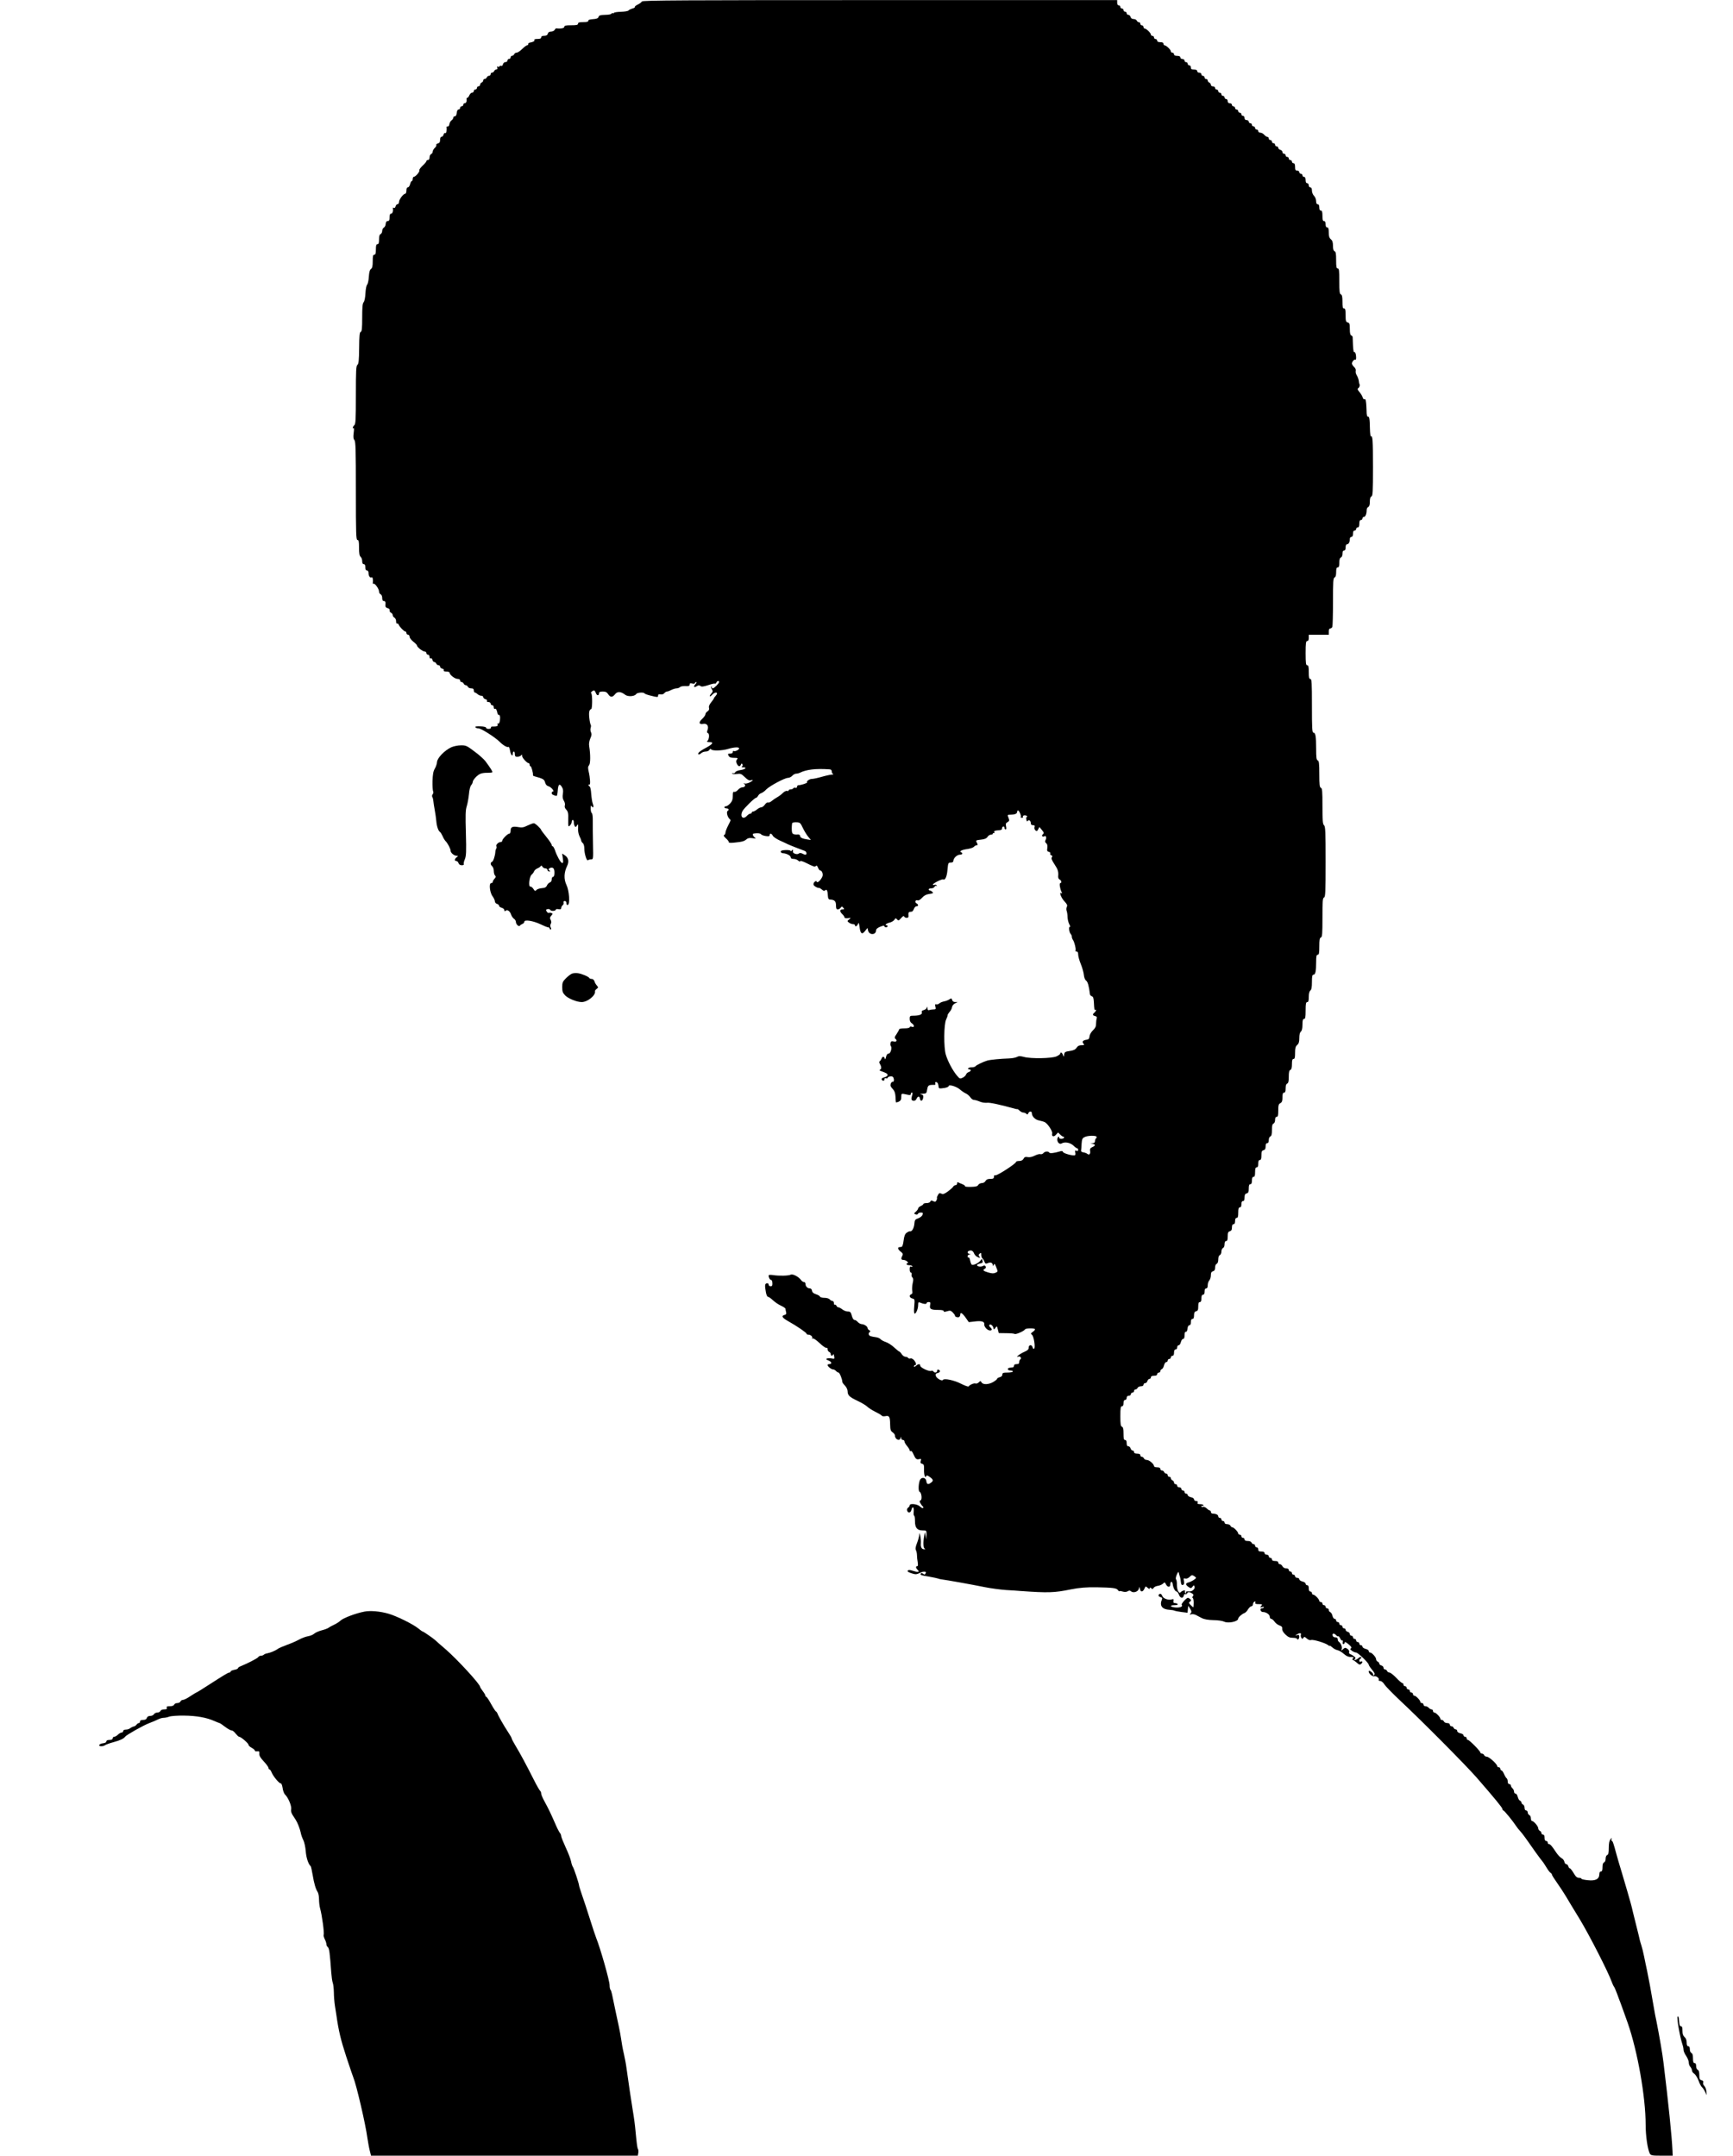 <?xml version="1.0" standalone="no"?>
<!DOCTYPE svg PUBLIC "-//W3C//DTD SVG 20010904//EN"
 "http://www.w3.org/TR/2001/REC-SVG-20010904/DTD/svg10.dtd">
<svg version="1.0" xmlns="http://www.w3.org/2000/svg"
 width="1646pt" height="2048pt" viewBox="0 0 1646 2048"
 preserveAspectRatio="xMidYMid meet">
<g transform="translate(0,2048) scale(0.1,-0.1)"
fill="#000000" stroke="none">
<path d="M6097 20467 c-3 -8 -20 -21 -39 -30 -18 -9 -31 -19 -28 -23 3 -4 -8
-11 -24 -15 -16 -5 -32 -13 -36 -18 -3 -6 -36 -12 -73 -13 -37 -1 -67 -6 -67
-11 0 -4 -4 -6 -9 -3 -5 4 -11 2 -13 -4 -1 -5 -29 -11 -60 -11 -46 -1 -59 -5
-63 -20 -5 -13 -18 -19 -53 -21 -31 -2 -46 -7 -44 -15 1 -9 -13 -13 -48 -13
-38 0 -50 -4 -50 -15 0 -12 -14 -15 -65 -15 -51 0 -65 -3 -65 -15 0 -13 -36
-20 -77 -14 -3 0 -10 -6 -15 -15 -5 -9 -20 -16 -34 -16 -17 0 -28 -7 -31 -20
-4 -14 -14 -20 -34 -20 -19 0 -29 -5 -29 -15 0 -11 -11 -15 -36 -15 -21 0 -33
-4 -29 -10 6 -10 -9 -19 -42 -25 -10 -1 -17 -8 -16 -14 2 -6 -3 -11 -10 -11
-6 0 -28 -16 -47 -35 -19 -19 -42 -35 -52 -35 -10 0 -21 -7 -24 -15 -4 -8 -12
-15 -20 -15 -8 0 -14 -7 -14 -15 0 -8 -7 -15 -15 -15 -8 0 -15 -7 -15 -15 0
-8 -8 -15 -19 -15 -11 0 -21 -9 -24 -21 -3 -12 -10 -18 -16 -15 -5 4 -12 2
-16 -4 -4 -6 -11 -7 -17 -4 -7 5 -9 1 -5 -9 4 -11 1 -17 -9 -17 -8 0 -17 -7
-20 -15 -4 -8 -12 -15 -20 -15 -8 0 -14 -7 -14 -15 0 -8 -7 -15 -15 -15 -9 0
-18 -7 -21 -15 -4 -8 -12 -15 -20 -15 -8 0 -14 -6 -14 -14 0 -8 -7 -16 -15
-20 -8 -3 -15 -12 -15 -21 0 -8 -7 -15 -15 -15 -8 0 -15 -7 -15 -15 0 -8 -7
-15 -15 -15 -8 0 -15 -7 -15 -15 0 -8 -7 -15 -15 -15 -9 0 -21 -11 -27 -25 -6
-14 -15 -25 -20 -25 -4 0 -7 -3 -7 -7 4 -25 -3 -43 -16 -43 -8 0 -15 -7 -15
-15 0 -8 -7 -15 -15 -15 -8 0 -15 -7 -15 -15 0 -8 -6 -15 -14 -15 -9 0 -16
-12 -18 -32 -2 -21 -8 -33 -18 -33 -8 0 -15 -6 -15 -13 0 -8 -7 -19 -17 -26
-9 -6 -18 -23 -20 -36 -2 -14 -9 -24 -16 -22 -6 1 -11 -1 -11 -5 5 -29 -3 -63
-12 -58 -6 4 -13 -2 -16 -14 -3 -12 -12 -21 -19 -21 -9 0 -14 -11 -14 -29 0
-21 -6 -30 -21 -34 -12 -3 -18 -10 -15 -15 3 -5 -3 -17 -14 -27 -11 -10 -20
-26 -20 -35 0 -10 -7 -20 -15 -24 -8 -3 -15 -17 -15 -31 0 -16 -6 -25 -15 -25
-8 0 -15 -5 -15 -11 0 -5 -16 -25 -36 -43 -20 -19 -34 -38 -31 -44 7 -11 -36
-62 -53 -62 -5 0 -10 -9 -10 -20 0 -11 -4 -20 -9 -20 -5 0 -12 -13 -16 -30 -4
-16 -13 -30 -21 -30 -9 0 -14 -11 -14 -30 0 -16 -5 -30 -10 -30 -18 0 -59 -54
-60 -77 0 -13 -6 -23 -14 -23 -7 0 -16 -9 -19 -21 -3 -12 -10 -18 -17 -14 -6
3 -10 3 -9 -2 5 -27 -3 -53 -16 -53 -10 0 -15 -11 -15 -35 0 -27 -4 -35 -17
-35 -12 0 -18 -9 -20 -27 0 -14 -8 -30 -17 -35 -9 -5 -16 -20 -16 -32 0 -13
-7 -26 -15 -30 -10 -4 -15 -20 -15 -51 0 -33 -4 -45 -15 -45 -11 0 -15 -12
-15 -50 0 -38 -4 -50 -15 -50 -12 0 -15 -13 -15 -61 0 -46 -4 -65 -16 -74 -12
-8 -18 -32 -21 -76 -2 -35 -10 -68 -16 -74 -7 -6 -14 -41 -16 -80 -2 -42 -9
-76 -17 -86 -11 -12 -14 -48 -14 -146 0 -103 -3 -132 -14 -136 -11 -4 -14 -37
-15 -154 -1 -118 -5 -150 -16 -159 -13 -9 -15 -56 -15 -286 0 -233 -2 -277
-15 -288 -15 -13 -21 -35 -7 -26 5 3 5 -18 1 -47 -5 -38 -3 -56 7 -68 12 -13
14 -96 14 -483 0 -408 2 -466 15 -466 12 0 15 -15 15 -74 0 -53 4 -77 15 -86
8 -7 15 -25 15 -41 0 -19 5 -29 15 -29 10 0 15 -10 15 -30 0 -20 5 -30 15 -30
9 0 15 -9 15 -22 0 -30 15 -52 29 -44 10 7 16 -19 12 -53 -2 -7 2 -10 7 -7 12
7 52 -49 52 -74 0 -11 7 -23 15 -26 9 -4 15 -19 15 -35 0 -19 5 -29 15 -29 15
0 19 -10 15 -43 -1 -11 7 -21 19 -24 12 -3 21 -9 21 -14 0 -20 2 -24 16 -32 8
-4 14 -14 14 -22 0 -8 7 -18 16 -23 9 -5 17 -21 16 -35 0 -15 4 -24 9 -21 5 3
12 -2 16 -11 8 -21 51 -65 63 -65 6 0 10 -7 10 -15 0 -8 7 -15 15 -15 8 0 15
-9 15 -19 0 -11 16 -32 35 -47 19 -14 35 -31 35 -36 0 -15 53 -57 73 -58 9 0
17 -7 17 -15 0 -8 7 -15 15 -15 8 0 15 -9 15 -21 0 -12 4 -17 11 -14 6 4 13
-2 16 -14 3 -12 11 -21 18 -21 7 0 15 -7 19 -15 3 -8 12 -15 21 -15 8 0 15 -6
15 -14 0 -7 9 -16 21 -19 12 -3 18 -10 14 -16 -4 -7 5 -11 24 -11 17 0 31 -5
31 -11 0 -20 50 -59 76 -59 15 0 24 -6 24 -15 0 -8 6 -15 14 -15 8 0 16 -7 20
-15 3 -8 12 -15 20 -15 7 0 16 -7 20 -15 3 -8 17 -15 31 -15 18 0 25 -5 25
-20 0 -11 5 -20 11 -20 6 0 17 -7 25 -15 9 -8 24 -15 35 -15 10 0 19 -6 19
-14 0 -7 9 -16 21 -19 12 -3 18 -10 14 -16 -3 -7 2 -11 14 -11 12 0 21 -7 21
-15 0 -8 7 -15 15 -15 8 0 15 -9 15 -21 0 -11 5 -17 10 -14 10 6 19 -9 25 -42
1 -10 8 -17 14 -15 6 1 11 -11 11 -27 0 -37 -10 -62 -21 -55 -5 3 -6 -2 -3
-10 6 -15 -9 -20 -53 -19 -7 0 -11 -4 -10 -11 1 -6 -9 -11 -23 -11 -14 0 -24
5 -23 11 1 6 -20 12 -53 13 -37 1 -54 -1 -49 -8 3 -6 17 -11 29 -11 26 0 158
-84 202 -128 34 -34 71 -55 83 -48 5 3 11 -12 15 -34 7 -42 26 -65 26 -31 0
12 5 21 10 21 6 0 10 -11 10 -25 0 -19 5 -25 23 -25 13 0 29 6 36 13 10 10 12
9 10 -3 -4 -15 45 -70 61 -70 6 0 10 -7 10 -15 0 -8 4 -15 9 -15 8 0 26 -66
23 -83 -1 -4 3 -9 10 -11 89 -25 96 -29 105 -59 5 -21 17 -33 32 -37 25 -6 62
-50 42 -50 -6 0 -11 -6 -11 -14 0 -13 9 -19 45 -28 5 -2 10 19 12 47 4 62 16
75 38 41 13 -20 16 -37 11 -67 -5 -30 -2 -48 9 -66 9 -14 13 -32 10 -44 -5
-14 0 -28 14 -42 16 -18 20 -34 18 -90 -1 -37 0 -67 3 -67 12 0 30 25 30 42 0
10 5 18 10 18 6 0 10 -10 10 -22 0 -13 4 -29 9 -37 7 -11 11 -10 20 5 12 21
14 15 11 -36 0 -20 6 -49 14 -65 9 -17 16 -35 16 -41 0 -6 7 -17 15 -24 9 -7
15 -29 15 -54 0 -47 23 -120 34 -109 4 4 17 8 29 8 22 0 22 2 19 145 -2 80 -2
177 -2 217 1 41 -3 74 -9 78 -6 3 -11 23 -11 43 0 27 3 33 10 22 14 -23 22 -6
10 25 -6 15 -12 57 -15 94 -2 36 -9 67 -15 69 -5 2 -10 8 -10 13 0 6 4 8 8 5
11 -6 7 65 -7 124 -8 35 -7 48 4 60 13 15 14 102 1 180 -4 22 0 48 10 73 13
28 15 43 7 60 -6 12 -7 31 -3 42 4 11 4 25 0 30 -4 6 -10 35 -13 65 -6 52 0
80 18 83 12 3 12 146 0 151 -10 4 13 26 28 26 4 0 12 -12 17 -26 10 -26 30
-25 30 2 0 9 11 14 35 14 26 0 39 -6 51 -25 21 -32 41 -32 66 0 22 28 55 26
96 -6 26 -20 91 -16 105 8 9 14 73 18 79 5 2 -5 31 -15 66 -23 57 -14 62 -14
62 1 0 13 6 16 23 13 14 -3 29 2 36 11 8 9 19 16 26 16 7 0 26 7 41 15 16 8
38 15 49 15 12 0 26 5 33 12 7 7 30 11 52 10 31 -2 40 1 40 14 0 12 6 15 25
10 14 -4 25 -2 25 4 0 5 5 10 12 10 6 0 3 -9 -7 -20 -22 -25 -14 -36 13 -19
15 10 24 10 34 2 10 -9 28 -7 72 7 32 11 62 18 66 15 4 -3 10 2 14 10 6 17 26
21 26 5 0 -12 -48 -60 -60 -60 -6 0 -10 5 -10 12 0 6 -3 9 -6 6 -3 -3 0 -15 7
-26 11 -18 10 -24 -6 -42 -10 -11 -16 -22 -13 -25 3 -3 13 4 23 15 19 21 45
27 45 11 0 -5 -7 -16 -15 -25 -8 -8 -15 -18 -15 -21 0 -4 -12 -21 -26 -38 -16
-20 -24 -38 -20 -51 4 -15 -1 -26 -14 -34 -11 -7 -20 -19 -20 -28 0 -8 -14
-28 -31 -44 -36 -32 -31 -55 10 -47 35 7 55 -21 41 -58 -8 -20 -6 -27 5 -31
16 -7 10 -64 -9 -76 -6 -4 3 -8 21 -8 46 0 34 -19 -33 -55 -31 -16 -60 -36
-66 -43 -17 -20 0 -27 20 -9 10 10 30 17 45 17 14 0 30 7 35 16 6 11 11 13 16
5 10 -16 104 -14 162 4 56 17 104 19 104 5 0 -13 -38 -32 -50 -25 -6 3 -10 -1
-10 -9 0 -10 -9 -16 -25 -16 -23 0 -24 -2 -15 -20 8 -15 21 -20 52 -20 35 0
39 -2 28 -15 -10 -12 -10 -21 -2 -40 13 -29 30 -32 39 -9 5 12 7 13 14 3 5 -8
3 -17 -4 -21 -8 -5 -4 -8 11 -8 40 0 23 -19 -24 -26 -25 -3 -48 -13 -51 -21
-3 -8 -12 -12 -20 -9 -8 3 -12 2 -9 -3 4 -5 24 -7 45 -4 35 5 43 1 75 -30 25
-25 41 -34 56 -30 30 8 24 -3 -11 -21 -16 -8 -38 -13 -47 -10 -13 5 -14 4 -3
-4 17 -13 6 -32 -20 -32 -10 0 -29 -11 -40 -24 -12 -14 -28 -22 -35 -19 -11 4
-14 -5 -14 -39 0 -32 -6 -50 -25 -71 -14 -15 -32 -27 -40 -27 -8 0 -15 -4 -15
-10 0 -5 9 -10 20 -10 21 0 27 -15 10 -25 -12 -8 -2 -55 17 -73 16 -16 17 -8
-12 -66 -14 -27 -25 -57 -25 -67 0 -9 -6 -20 -12 -22 -9 -3 -3 -14 17 -32 17
-15 29 -31 27 -37 -1 -6 20 -7 55 -3 72 7 93 13 115 33 12 10 29 13 55 9 33
-5 36 -4 21 7 -18 13 -24 35 -10 37 33 6 64 3 70 -7 4 -6 24 -14 45 -17 28 -4
37 -2 37 9 0 21 18 17 30 -6 6 -12 37 -32 68 -46 31 -14 64 -29 73 -34 15 -8
129 -52 162 -64 18 -6 24 -36 6 -36 -6 0 -19 5 -30 11 -15 7 -24 7 -34 -1 -14
-12 -56 2 -54 18 3 19 -2 25 -11 12 -5 -8 -10 -10 -10 -5 0 6 -20 10 -47 9
-33 -1 -48 -6 -48 -15 0 -8 9 -14 20 -15 33 -1 75 -22 75 -39 0 -10 9 -15 27
-15 14 0 35 -7 45 -17 10 -9 18 -11 18 -5 0 6 18 1 43 -10 93 -46 95 -46 106
-35 7 7 13 2 20 -16 6 -15 15 -27 20 -27 20 0 32 -39 20 -62 -18 -35 -47 -60
-52 -45 -3 9 -7 9 -20 -1 -9 -8 -13 -20 -10 -28 5 -14 40 -33 54 -30 4 0 16
-7 26 -16 15 -13 22 -15 31 -6 14 14 23 -5 25 -54 1 -22 7 -33 17 -34 45 -1
60 -15 60 -55 0 -29 4 -39 16 -39 9 0 22 7 28 16 11 14 13 14 25 0 12 -14 10
-16 -8 -16 -27 0 -27 -21 -1 -45 11 -10 20 -23 20 -30 0 -7 12 -10 33 -8 31 4
31 4 12 -12 -20 -16 -20 -16 -1 -31 11 -8 28 -14 38 -14 10 0 18 -4 18 -10 0
-19 21 -10 29 12 6 18 9 12 15 -30 8 -64 23 -74 52 -37 l23 29 6 -26 c11 -44
75 -42 75 2 0 16 22 31 63 44 9 3 17 1 17 -4 0 -6 7 -10 15 -10 8 0 15 5 15
10 0 6 -5 10 -11 10 -21 0 2 19 31 25 17 4 36 15 44 26 12 18 14 18 26 4 12
-14 16 -13 38 12 16 18 26 24 29 16 3 -7 13 -13 24 -13 16 0 19 6 17 27 -2 16
2 28 10 29 6 1 17 2 22 3 6 0 15 12 20 26 5 14 16 25 25 25 20 0 19 17 -1 28
-20 11 -9 36 12 28 9 -3 26 7 42 25 19 21 39 32 69 36 36 5 40 8 28 19 -7 8
-18 14 -24 14 -6 0 -11 5 -11 10 0 6 11 10 25 10 14 0 28 7 31 15 4 8 11 12
17 8 6 -3 7 -1 3 5 -4 6 -13 9 -21 5 -8 -3 -15 -1 -15 3 1 12 89 56 99 49 18
-10 35 29 40 93 6 63 7 67 31 67 16 0 25 6 25 17 0 25 35 58 62 58 24 0 31 15
11 23 -22 9 9 24 62 31 26 4 53 13 60 21 7 8 19 15 27 15 10 0 11 4 3 19 -14
28 -15 28 37 34 33 3 52 11 62 26 7 12 22 21 32 21 11 0 19 5 19 11 0 5 4 7
10 4 5 -3 7 0 4 8 -5 13 1 16 51 20 15 1 24 8 22 16 -1 8 4 16 11 18 6 3 12
-2 12 -11 0 -9 5 -16 11 -16 7 0 8 11 4 29 -5 24 -2 32 14 40 17 10 19 16 11
37 -13 34 -14 34 19 34 39 0 61 9 61 26 0 8 4 14 8 14 12 0 33 -50 27 -61 -4
-5 1 -9 10 -9 9 0 14 4 11 9 -8 13 18 21 35 10 8 -5 9 -9 3 -9 -7 0 -9 -11 -6
-26 3 -17 7 -22 12 -14 11 17 30 3 30 -21 0 -13 7 -19 21 -19 15 0 19 -5 14
-19 -3 -10 1 -23 9 -30 12 -10 17 -8 26 10 l12 22 24 -29 c20 -25 21 -30 8
-41 -16 -12 -2 -29 15 -18 15 9 23 -13 12 -34 -8 -14 -7 -22 5 -32 11 -9 14
-23 11 -45 -4 -26 -2 -33 15 -37 11 -3 17 -10 13 -16 -3 -6 1 -14 10 -17 11
-5 13 -10 5 -19 -8 -9 -1 -27 25 -66 34 -52 39 -69 35 -117 -1 -12 6 -25 14
-28 17 -7 22 -34 6 -34 -11 0 -3 -54 12 -84 8 -14 7 -17 -2 -11 -25 15 0 -49
32 -81 23 -25 28 -36 20 -50 -5 -11 -6 -28 -1 -39 4 -11 8 -37 8 -58 1 -21 8
-52 17 -69 9 -16 11 -28 6 -24 -14 8 -9 -51 6 -66 6 -6 12 -19 12 -28 0 -9 4
-20 8 -26 14 -15 34 -93 27 -104 -3 -6 1 -10 9 -10 11 0 16 -9 16 -28 0 -16
11 -57 25 -91 14 -34 27 -81 29 -103 2 -25 11 -47 22 -55 15 -11 26 -49 36
-130 1 -7 9 -15 18 -18 12 -4 17 -18 19 -53 4 -74 5 -81 13 -76 14 9 8 -13 -7
-26 -21 -17 -19 -27 6 -33 15 -4 20 -11 15 -22 -3 -9 -6 -32 -6 -51 0 -26 -8
-42 -29 -62 -17 -16 -31 -40 -33 -57 -2 -23 -9 -31 -28 -33 -35 -5 -46 -18
-30 -37 11 -13 8 -15 -19 -15 -21 0 -35 -7 -46 -24 -12 -18 -29 -26 -65 -31
-43 -6 -49 -10 -53 -33 -4 -26 -4 -26 -12 -4 -7 22 -25 31 -25 12 0 -5 -16
-17 -35 -26 -43 -20 -247 -24 -312 -5 -34 9 -48 9 -65 -1 -13 -7 -48 -13 -78
-14 -73 -2 -176 -12 -203 -20 -40 -12 -106 -44 -112 -54 -3 -5 -19 -10 -35
-10 -16 0 -32 -4 -35 -10 -3 -5 1 -10 9 -10 23 0 20 -17 -3 -25 -11 -3 -23
-14 -26 -24 -3 -10 -18 -23 -32 -30 -25 -12 -29 -10 -55 21 -40 48 -86 134
-105 198 -21 70 -19 290 3 334 8 16 14 34 14 41 0 6 9 20 19 32 11 11 21 31
23 44 1 13 14 29 28 36 l25 13 -23 0 c-15 0 -26 7 -29 20 -5 17 -7 18 -27 5
-11 -8 -34 -16 -50 -19 -16 -3 -36 -11 -45 -19 -9 -8 -22 -12 -30 -9 -10 3
-12 -2 -7 -22 6 -23 3 -26 -18 -26 -13 0 -31 -3 -40 -6 -12 -4 -16 0 -17 17
-1 17 -3 19 -6 7 -2 -10 -16 -21 -29 -24 -18 -5 -23 -11 -19 -24 6 -19 -27
-30 -86 -30 -26 0 -29 -4 -29 -30 0 -19 7 -34 20 -42 11 -7 20 -19 20 -26 0
-9 -7 -11 -20 -7 -11 4 -20 2 -20 -4 0 -6 -21 -11 -50 -11 -27 0 -50 -4 -50
-9 0 -4 -11 -24 -24 -44 -21 -30 -22 -38 -10 -48 19 -16 7 -30 -20 -23 -18 4
-25 1 -28 -14 -3 -11 -2 -24 2 -29 15 -15 -1 -73 -20 -73 -12 0 -20 -11 -25
-32 -5 -23 -9 -27 -12 -15 -6 22 -22 22 -30 0 -4 -10 -11 -21 -17 -25 -8 -5
-7 -13 2 -28 15 -25 15 -47 0 -53 -8 -3 -6 -7 7 -12 52 -18 65 -26 65 -39 0
-8 -14 -17 -31 -21 -16 -4 -28 -12 -26 -18 6 -18 27 -20 27 -2 0 11 5 15 15
11 8 -3 15 -2 15 3 0 14 44 21 52 8 12 -18 10 -47 -3 -45 -6 2 -15 -6 -19 -18
-6 -16 -2 -28 17 -48 19 -20 26 -41 28 -74 1 -26 3 -50 4 -54 0 -3 12 -1 26 5
19 9 25 20 25 45 0 35 -1 35 53 23 29 -7 37 -6 37 5 0 8 5 14 11 14 6 0 8 -9
3 -22 -12 -39 -10 -53 11 -56 13 -2 24 5 30 19 12 27 29 27 33 -1 5 -29 26
-20 30 12 3 21 -2 27 -20 31 -15 3 -10 5 14 6 36 1 38 3 44 41 7 40 13 44 71
43 6 0 9 6 6 13 -6 17 13 19 23 3 4 -7 7 -20 8 -30 1 -22 6 -23 59 -15 20 4
37 11 37 17 0 19 74 -3 105 -30 17 -15 42 -32 57 -39 15 -6 34 -23 44 -37 9
-14 24 -25 34 -25 10 0 35 -7 56 -16 21 -9 51 -13 68 -11 25 4 122 -17 274
-59 7 -2 14 -2 15 -1 2 1 11 -6 21 -15 10 -10 25 -18 35 -18 9 0 22 -5 29 -12
9 -9 13 -7 18 5 8 21 34 22 34 2 0 -31 31 -63 68 -70 20 -4 45 -11 55 -16 29
-16 76 -87 70 -108 -7 -29 16 -36 37 -11 l19 21 20 -20 c12 -12 26 -21 32 -21
5 0 7 -4 4 -10 -8 -13 -45 -13 -45 0 0 21 -16 9 -18 -14 -2 -28 21 -51 40 -40
29 18 81 9 111 -18 16 -16 33 -28 38 -28 5 0 9 -7 9 -15 0 -9 -6 -12 -17 -8
-13 5 -15 2 -11 -15 4 -12 2 -24 -2 -27 -15 -9 -108 16 -114 30 -4 11 -12 12
-33 5 -50 -15 -92 -20 -98 -10 -9 15 -41 12 -55 -5 -7 -9 -20 -13 -29 -10 -9
3 -34 -4 -55 -15 -24 -12 -49 -17 -66 -13 -22 4 -31 0 -39 -16 -8 -14 -21 -21
-41 -21 -17 0 -30 -4 -30 -9 0 -16 -181 -133 -196 -127 -9 3 -14 -1 -14 -14 0
-16 -7 -20 -35 -20 -24 0 -37 -6 -45 -20 -6 -12 -21 -20 -35 -20 -13 0 -28 -8
-34 -17 -7 -14 -24 -18 -70 -19 -33 -1 -58 2 -56 6 3 5 -10 14 -28 21 -17 7
-35 14 -39 17 -5 2 -8 -3 -8 -12 0 -9 -7 -16 -15 -16 -7 0 -18 -6 -22 -14 -4
-8 -27 -28 -51 -46 -34 -24 -46 -28 -62 -20 -16 8 -21 6 -31 -12 -7 -13 -12
-24 -11 -25 4 -6 1 -19 -7 -32 -6 -10 -13 -10 -29 -2 -16 8 -21 7 -26 -4 -3
-9 -18 -15 -36 -15 -16 0 -30 -4 -30 -8 0 -5 -11 -14 -25 -20 -14 -6 -25 -17
-25 -23 0 -6 -10 -20 -21 -30 -20 -18 -21 -19 -3 -26 10 -4 19 -2 22 5 2 7 14
12 28 12 20 0 22 -3 15 -22 -4 -12 -23 -27 -41 -33 -29 -10 -33 -16 -36 -54
-4 -41 -24 -74 -41 -69 -4 2 -18 -4 -31 -13 -17 -12 -24 -30 -30 -75 -4 -35
-12 -60 -20 -60 -6 -1 -16 -2 -22 -3 -18 -2 -11 -23 15 -43 20 -15 23 -23 15
-38 -15 -28 -12 -40 11 -40 11 0 27 -7 35 -15 9 -8 11 -15 5 -15 -6 0 -11 -4
-11 -10 0 -5 11 -10 24 -10 14 0 28 -4 31 -10 3 -6 -1 -7 -9 -4 -12 5 -16 -1
-16 -25 0 -17 5 -31 11 -31 6 0 9 -8 7 -18 -3 -10 1 -23 8 -29 9 -9 10 -23 2
-55 -5 -24 -7 -56 -4 -71 4 -19 1 -30 -9 -33 -23 -9 -18 -33 9 -40 24 -6 25
-8 19 -75 -4 -43 -2 -69 4 -69 14 0 33 46 33 82 0 25 3 29 18 23 34 -15 62
-17 62 -6 0 6 9 11 20 11 16 0 19 -5 14 -29 -8 -37 7 -46 76 -46 36 0 54 -4
53 -11 -2 -9 7 -9 31 -2 29 9 36 8 55 -11 11 -11 21 -25 21 -30 0 -11 21 -19
38 -14 6 3 12 13 12 24 0 27 20 15 53 -32 l28 -40 53 6 c66 9 98 0 94 -25 -4
-23 29 -60 54 -60 22 0 23 13 3 30 -8 7 -12 16 -10 21 9 14 33 -1 39 -24 5
-21 6 -21 20 -2 14 19 15 18 23 -15 l9 -35 70 -1 c38 0 75 -3 81 -7 11 -7 88
26 98 43 8 13 95 13 95 1 0 -6 -10 -17 -22 -25 -20 -14 -20 -17 -6 -28 17 -14
34 -123 19 -132 -5 -3 -11 3 -14 14 -7 28 -37 26 -37 -3 0 -17 -10 -27 -41
-40 -42 -18 -93 -58 -57 -45 18 7 34 -17 18 -27 -6 -4 -10 -15 -10 -26 0 -14
-7 -19 -25 -19 -16 0 -25 -6 -25 -15 0 -8 -6 -16 -12 -16 -7 -1 -19 -2 -27 -3
-27 -2 -24 -26 3 -26 14 0 26 -4 26 -10 0 -5 -22 -10 -50 -10 -42 0 -50 -3
-50 -19 0 -12 -9 -21 -25 -25 -14 -4 -25 -10 -25 -15 0 -5 -16 -18 -36 -30
-43 -26 -99 -28 -112 -4 -9 15 -11 15 -26 0 -9 -9 -23 -14 -31 -11 -14 6 -55
-12 -66 -28 -3 -4 -34 7 -70 25 -64 34 -163 55 -174 37 -9 -15 -62 16 -68 40
-4 15 1 22 19 26 25 6 28 24 6 32 -7 2 -12 -3 -12 -12 0 -18 -25 -22 -35 -5
-4 6 -13 8 -21 5 -21 -8 -104 31 -104 49 0 20 -19 19 -42 -2 -11 -9 -18 -11
-18 -5 0 7 5 12 10 12 16 0 11 23 -9 48 -11 12 -26 20 -34 16 -8 -3 -18 -1
-22 5 -3 6 -15 11 -25 11 -11 0 -27 11 -36 25 -9 14 -20 25 -24 25 -3 0 -25
18 -48 39 -22 21 -58 44 -79 51 -21 7 -43 19 -50 27 -7 9 -27 17 -45 19 -18 2
-41 7 -50 10 -20 6 -24 29 -7 40 8 5 6 10 -5 16 -9 5 -16 14 -16 20 0 16 -32
37 -55 38 -11 0 -28 9 -38 20 -9 11 -23 20 -32 20 -8 0 -19 16 -25 40 -9 34
-15 40 -38 40 -15 0 -38 9 -52 20 -14 11 -31 20 -38 20 -7 0 -15 7 -18 15 -4
8 -10 12 -15 9 -5 -3 -9 4 -9 15 0 12 -6 21 -14 21 -7 0 -19 7 -26 15 -7 9
-29 15 -50 15 -21 0 -40 5 -42 11 -2 7 -19 17 -38 23 -24 8 -36 18 -38 33 -2
14 -10 23 -21 23 -22 0 -41 19 -41 42 0 10 -6 18 -14 18 -8 0 -21 8 -28 19
-22 31 -79 61 -98 51 -21 -11 -111 -13 -167 -4 -28 4 -43 3 -43 -4 0 -20 12
-42 24 -42 6 0 11 -14 12 -30 1 -23 -3 -30 -17 -30 -11 0 -19 7 -19 16 0 9 -7
14 -17 12 -19 -3 -21 -20 -9 -85 4 -24 13 -43 19 -43 7 0 29 -15 49 -34 20
-19 55 -42 78 -52 22 -10 40 -23 40 -28 0 -6 3 -21 6 -32 4 -16 0 -23 -16 -27
-31 -8 -21 -27 31 -56 89 -50 179 -112 179 -122 0 -5 8 -9 19 -9 22 0 44 -23
33 -35 -4 -5 -1 -5 5 -1 8 4 34 -13 67 -44 30 -29 60 -49 65 -45 6 3 11 -2 11
-13 0 -11 7 -22 15 -26 8 -3 15 -12 15 -21 0 -18 17 -20 23 -2 2 6 6 -1 9 -17
5 -26 4 -28 -23 -22 -16 3 -36 3 -45 -1 -12 -4 -9 -9 16 -19 31 -13 33 -34 4
-34 -8 0 -14 -4 -14 -8 0 -14 35 -42 52 -42 9 0 21 -7 28 -15 7 -8 18 -15 24
-15 10 0 36 -64 36 -89 0 -6 11 -21 25 -35 14 -15 25 -37 25 -53 1 -39 15 -54
95 -92 39 -18 80 -43 92 -55 12 -12 47 -34 77 -49 30 -15 58 -31 61 -37 3 -5
19 -7 34 -4 37 8 44 -5 45 -79 1 -50 5 -62 24 -75 12 -8 22 -22 22 -31 0 -36
45 -56 53 -23 4 16 5 16 6 0 0 -10 8 -18 16 -18 8 0 15 -6 15 -14 0 -8 11 -28
25 -44 14 -17 25 -35 25 -42 0 -6 5 -8 10 -5 6 4 18 -11 26 -32 19 -44 29 -52
56 -45 17 4 19 1 13 -17 -5 -17 -2 -24 13 -28 17 -4 19 -13 18 -58 -1 -50 12
-85 21 -58 3 9 13 6 34 -9 34 -25 36 -36 11 -54 -27 -21 -40 -16 -44 14 -3 31
-37 42 -56 19 -18 -22 -24 -114 -8 -120 19 -7 26 -75 9 -81 -11 -5 -11 -10 -1
-28 7 -13 17 -26 23 -30 5 -4 6 -10 2 -14 -4 -4 -17 2 -30 14 -25 24 -97 31
-97 11 0 -7 -7 -17 -16 -23 -9 -7 -12 -18 -8 -29 9 -25 33 -21 40 8 10 40 26
29 22 -15 -2 -22 0 -40 4 -40 5 0 8 -24 8 -53 0 -62 21 -87 75 -87 35 0 35 0
34 -42 l-2 -43 -6 35 -7 35 -7 -40 c-11 -61 -8 -113 6 -118 7 -4 6 -6 -4 -6
-25 -1 -37 20 -33 59 1 19 -1 51 -6 70 -6 28 -8 30 -9 10 -1 -14 -10 -49 -21
-78 -15 -38 -18 -58 -10 -71 5 -10 9 -31 9 -47 0 -16 3 -46 7 -66 4 -25 2 -38
-5 -38 -16 0 -14 -16 4 -34 22 -22 6 -26 -39 -11 -38 13 -56 12 -56 -3 0 -4
18 -13 41 -20 34 -11 45 -10 74 4 40 19 69 16 55 -5 -7 -12 -11 -12 -23 -2
-10 7 -18 8 -21 2 -9 -14 0 -17 79 -30 39 -7 77 -15 85 -18 8 -4 26 -7 40 -9
36 -4 288 -49 405 -73 55 -11 145 -23 200 -27 55 -3 116 -7 135 -9 266 -19
323 -17 480 15 79 16 153 22 249 20 149 -3 184 -7 198 -26 7 -10 13 -15 13
-12 0 4 14 3 31 -2 20 -6 37 -5 49 2 14 9 22 9 33 -1 21 -17 64 -4 72 22 l8
22 4 -22 c6 -31 27 -29 42 3 11 26 12 26 31 9 14 -12 20 -14 20 -5 0 10 3 10
14 1 11 -10 16 -9 23 4 5 8 23 17 41 19 18 3 39 12 48 21 15 15 17 14 28 -7
15 -30 41 -30 41 -1 0 31 19 34 23 3 4 -34 23 -70 36 -70 7 0 17 -14 23 -30
13 -35 38 -40 46 -9 3 12 10 18 16 14 6 -3 14 0 17 9 6 15 27 12 52 -7 9 -7 9
-13 1 -23 -6 -8 -7 -14 -2 -14 5 0 10 -20 10 -45 0 -25 -2 -45 -4 -45 -2 0
-13 10 -25 22 -18 18 -19 22 -6 32 13 9 13 13 2 24 -7 6 -17 12 -22 12 -14 0
-66 -59 -59 -66 16 -16 -14 -29 -57 -26 -54 5 -62 22 -10 22 21 0 33 4 29 10
-3 5 -15 10 -25 10 -14 0 -18 6 -15 21 3 16 0 19 -12 15 -31 -12 -84 5 -94 31
-5 14 -14 23 -21 21 -21 -7 -19 -25 3 -31 16 -4 20 -10 14 -24 -24 -58 2 -93
73 -97 20 -1 42 -5 47 -8 6 -3 36 -9 67 -13 l57 -7 3 33 3 33 18 -27 c15 -24
16 -31 5 -45 -11 -14 -11 -15 5 -9 11 4 31 1 45 -6 15 -8 41 -21 59 -31 20
-10 59 -17 107 -18 42 0 87 -7 101 -14 38 -20 135 0 135 28 0 13 36 45 59 53
9 3 25 18 34 35 10 16 25 30 33 30 8 0 14 9 14 19 0 10 7 21 14 24 10 4 13 1
9 -9 -4 -11 4 -14 32 -14 34 0 36 -2 24 -17 -13 -15 -12 -16 9 -11 12 4 20 2
16 -3 -3 -5 -12 -9 -20 -9 -9 0 -14 -7 -12 -17 2 -10 12 -18 23 -18 31 0 65
-24 65 -45 0 -11 6 -20 14 -20 7 0 21 -12 31 -26 9 -14 30 -30 46 -36 23 -8
29 -16 27 -32 -2 -14 9 -34 30 -54 26 -25 41 -32 72 -32 22 0 40 -5 40 -11 0
-5 4 -7 10 -4 5 3 10 15 10 26 0 16 -5 19 -22 14 -21 -5 -21 -5 2 9 27 15 42
13 35 -7 -3 -7 0 -19 5 -27 9 -13 11 -13 19 0 9 12 13 11 33 -7 15 -13 29 -18
41 -14 20 7 136 -28 162 -49 8 -7 15 -9 15 -6 0 4 10 -3 23 -14 12 -12 34 -24
49 -27 15 -3 42 -18 59 -34 30 -26 49 -33 87 -32 10 1 10 -2 1 -13 -6 -8 -7
-14 -2 -14 6 0 22 -11 38 -25 21 -20 30 -23 41 -14 19 15 18 30 -1 23 -9 -4
-15 0 -15 9 0 8 6 17 13 20 6 2 9 8 5 12 -5 5 -16 1 -26 -8 -10 -10 -25 -17
-33 -17 -11 0 -11 2 -1 8 10 7 8 12 -5 24 -10 8 -26 18 -37 22 -11 3 -16 12
-12 21 3 8 -4 21 -16 30 -20 13 -24 13 -42 -3 -18 -16 -19 -16 -13 1 7 19 -8
57 -27 69 -6 4 -11 15 -11 25 0 12 -8 18 -22 17 -13 0 -24 7 -26 18 -6 22 15
24 33 3 7 -8 16 -13 20 -10 4 2 12 -7 19 -21 6 -14 15 -23 20 -20 5 4 7 -3 4
-14 -3 -11 0 -20 6 -20 6 0 11 5 11 10 0 16 13 11 44 -16 21 -19 26 -28 17
-34 -10 -5 -7 -12 10 -24 13 -9 30 -16 39 -16 17 0 120 -99 120 -116 0 -5 14
-27 31 -47 25 -30 29 -41 20 -50 -10 -9 -12 -9 -9 1 2 8 -7 21 -19 29 -19 13
-23 13 -23 1 0 -18 36 -49 52 -43 18 6 52 -21 43 -34 -3 -7 2 -11 14 -11 11 0
28 -14 40 -33 11 -18 80 -88 153 -157 198 -185 620 -610 723 -728 172 -198
245 -287 245 -299 0 -7 4 -13 8 -13 9 0 91 -101 123 -150 9 -14 25 -34 36 -45
11 -12 37 -45 58 -75 96 -136 110 -157 132 -185 13 -16 27 -34 31 -40 4 -5 18
-28 32 -50 13 -22 30 -44 37 -48 7 -4 13 -12 13 -17 0 -6 22 -40 48 -77 27
-38 64 -95 84 -128 19 -33 79 -132 133 -220 90 -149 269 -499 301 -589 8 -22
18 -44 23 -50 5 -6 19 -38 31 -71 12 -33 25 -69 30 -80 7 -20 53 -145 70 -195
94 -270 170 -703 170 -967 0 -107 19 -233 40 -274 10 -17 22 -19 114 -19 l103
0 -2 48 c-6 132 -39 457 -85 832 -9 81 -42 270 -66 390 -9 41 -20 98 -24 125
-30 177 -53 299 -66 360 -8 39 -22 101 -29 139 -8 39 -19 84 -25 102 -6 17
-12 40 -15 50 -2 10 -15 66 -30 124 -15 58 -31 123 -36 145 -4 22 -16 65 -24
95 -9 30 -22 78 -30 105 -8 28 -30 104 -50 170 -20 66 -43 143 -50 170 -31
115 -38 135 -46 135 -5 0 -6 8 -3 18 5 14 3 14 -10 -2 -11 -13 -16 -40 -16
-82 0 -46 -4 -63 -15 -68 -9 -3 -15 -18 -15 -35 0 -16 -6 -31 -15 -35 -10 -3
-15 -19 -15 -46 0 -29 -4 -40 -15 -40 -10 0 -15 -10 -15 -27 -1 -46 -37 -64
-109 -56 -34 3 -61 10 -61 14 0 5 -11 9 -24 9 -18 0 -31 11 -50 45 -15 25 -31
45 -36 45 -5 0 -12 9 -15 20 -3 11 -12 20 -20 20 -7 0 -15 10 -17 22 -2 12
-13 28 -26 34 -12 6 -36 31 -52 55 -41 62 -56 79 -69 79 -6 0 -11 7 -11 15 0
8 -7 15 -15 15 -10 0 -15 10 -15 30 0 20 -5 30 -15 30 -8 0 -15 7 -15 15 0 9
-7 18 -15 21 -8 4 -15 14 -15 24 0 19 -43 70 -60 70 -5 0 -10 11 -10 25 0 14
-7 28 -15 31 -8 4 -15 15 -15 25 0 10 -7 19 -15 19 -9 0 -15 9 -15 25 0 14 -7
28 -15 31 -8 4 -15 12 -15 19 0 7 -6 15 -14 18 -8 3 -17 19 -21 36 -4 17 -13
31 -21 31 -8 0 -14 8 -14 19 0 10 -7 24 -15 31 -8 7 -15 19 -15 26 0 8 -7 14
-15 14 -9 0 -15 9 -15 24 0 14 -5 28 -10 31 -6 4 -17 22 -25 41 -8 19 -19 34
-24 34 -6 0 -11 7 -11 15 0 8 -7 15 -15 15 -8 0 -15 5 -15 11 0 19 -77 89 -98
89 -11 0 -22 7 -26 15 -3 8 -12 15 -21 15 -8 0 -15 4 -15 10 0 14 -105 120
-118 120 -7 0 -12 7 -12 15 0 8 -7 15 -15 15 -8 0 -15 6 -15 14 0 7 -13 16
-30 19 -18 4 -30 13 -30 22 0 8 -6 15 -14 15 -8 0 -16 7 -20 15 -3 8 -12 15
-21 15 -8 0 -15 7 -15 15 0 9 -9 15 -25 15 -14 0 -28 7 -31 15 -4 8 -12 15
-20 15 -8 0 -14 5 -14 11 0 15 -42 59 -57 59 -7 0 -13 7 -13 15 0 8 -6 15 -14
15 -7 0 -19 7 -26 15 -7 8 -21 15 -31 15 -11 0 -19 7 -19 15 0 8 -7 15 -15 15
-8 0 -15 5 -15 11 0 15 -42 59 -57 59 -7 0 -13 7 -13 15 0 8 -7 15 -15 15 -8
0 -15 7 -15 15 0 8 -7 15 -15 15 -8 0 -15 7 -15 15 0 8 -7 15 -15 15 -8 0 -15
7 -15 15 0 8 -5 15 -11 15 -6 0 -32 22 -58 50 -26 27 -55 50 -64 50 -10 0 -20
7 -23 15 -4 8 -12 15 -20 15 -8 0 -14 7 -14 16 0 9 -9 18 -20 21 -11 3 -20 11
-20 18 0 7 -7 15 -15 19 -8 3 -15 13 -15 22 0 19 -40 64 -57 64 -7 0 -13 6
-13 14 0 8 -13 17 -30 21 -16 4 -30 13 -30 21 0 8 -7 14 -15 14 -8 0 -15 7
-15 15 0 8 -7 15 -15 15 -8 0 -15 7 -15 15 0 8 -7 15 -15 15 -8 0 -15 7 -15
15 0 8 -7 15 -15 15 -8 0 -15 7 -15 16 0 9 -9 18 -20 21 -11 3 -20 12 -20 19
0 8 -7 14 -15 14 -8 0 -15 7 -15 15 0 8 -7 15 -15 15 -8 0 -15 7 -15 15 0 8
-7 15 -15 15 -8 0 -15 7 -15 15 0 8 -6 15 -14 15 -8 0 -17 13 -21 29 -3 16
-13 32 -21 35 -8 3 -14 12 -14 21 0 8 -7 15 -15 15 -8 0 -15 7 -15 15 0 8 -7
15 -15 15 -8 0 -15 7 -15 15 0 8 -7 15 -15 15 -8 0 -15 5 -15 11 0 15 -42 59
-57 59 -7 0 -13 7 -13 15 0 8 -7 15 -15 15 -10 0 -15 10 -15 30 0 20 -5 30
-15 30 -8 0 -15 6 -15 14 0 8 -13 17 -30 21 -16 4 -30 13 -30 21 0 8 -9 14
-20 14 -11 0 -20 7 -20 15 0 8 -7 15 -15 15 -8 0 -15 7 -15 15 0 8 -7 15 -15
15 -8 0 -15 7 -15 15 0 9 -9 15 -25 15 -14 0 -29 8 -35 20 -6 11 -17 20 -25
20 -8 0 -15 7 -15 15 0 10 -10 15 -30 15 -20 0 -30 5 -30 15 0 8 -7 15 -15 15
-8 0 -15 7 -15 15 0 8 -9 15 -20 15 -11 0 -20 7 -20 15 0 10 -10 15 -30 15
-23 0 -30 4 -30 20 0 11 -7 20 -15 20 -8 0 -15 7 -15 15 0 8 -6 15 -14 15 -8
0 -16 7 -20 15 -3 9 -18 15 -36 15 -20 0 -30 5 -30 15 0 8 -7 15 -15 15 -8 0
-15 7 -15 15 0 8 -7 15 -15 15 -8 0 -15 5 -15 11 0 15 -42 59 -56 59 -7 0 -14
7 -18 15 -3 8 -17 15 -31 15 -16 0 -25 6 -25 15 0 8 -7 15 -15 15 -8 0 -15 7
-15 15 0 8 -7 15 -15 15 -8 0 -15 6 -15 14 0 15 -21 26 -51 26 -10 0 -19 7
-19 15 0 8 -4 15 -10 15 -5 0 -19 9 -30 20 -11 11 -26 17 -35 14 -8 -4 -15 -1
-15 6 0 6 5 8 10 5 6 -3 10 -1 10 4 0 6 -14 11 -31 11 -24 0 -30 4 -25 15 4
10 -1 15 -14 15 -11 0 -20 7 -20 15 0 9 -12 18 -30 21 -16 4 -30 13 -30 20 0
8 -7 14 -15 14 -8 0 -15 7 -15 15 0 8 -7 15 -15 15 -8 0 -15 7 -15 15 0 8 -9
15 -20 15 -11 0 -20 7 -20 15 0 8 -7 15 -15 15 -8 0 -15 7 -15 15 0 9 -7 18
-15 21 -8 4 -15 12 -15 20 0 8 -7 14 -15 14 -8 0 -15 7 -15 15 0 8 -6 15 -14
15 -8 0 -16 7 -20 15 -3 8 -12 15 -21 15 -8 0 -15 7 -15 15 0 10 -10 15 -30
15 -16 0 -30 5 -30 11 0 20 -45 59 -68 59 -12 0 -25 7 -28 15 -4 8 -12 15 -20
15 -8 0 -14 7 -14 15 0 10 -10 15 -30 15 -20 0 -30 5 -30 15 0 8 -6 15 -14 15
-7 0 -16 9 -19 20 -3 11 -12 20 -21 20 -11 0 -16 9 -16 30 0 20 -5 30 -15 30
-12 0 -15 13 -15 60 0 45 -4 62 -15 66 -12 5 -15 26 -15 100 0 77 3 94 15 94
10 0 15 10 15 30 0 20 5 30 15 30 8 0 15 9 15 20 0 13 7 20 20 20 11 0 20 7
20 15 0 8 7 15 15 15 8 0 15 7 15 15 0 8 6 15 14 15 8 0 16 7 20 15 3 8 17 15
31 15 16 0 25 6 25 15 0 8 7 15 16 15 9 0 18 9 21 20 3 11 12 20 19 20 8 0 14
7 14 15 0 10 10 15 30 15 20 0 30 5 30 15 0 8 7 15 15 15 8 0 15 6 15 14 0 8
6 16 14 19 8 3 17 19 21 36 4 17 13 31 21 31 8 0 14 7 14 15 0 8 7 15 15 15 8
0 15 7 15 15 0 8 7 15 15 15 10 0 15 10 15 30 0 20 5 30 15 30 8 0 15 9 15 20
0 11 6 20 14 20 8 0 17 13 21 30 4 16 13 30 21 30 9 0 14 11 14 35 0 23 4 34
13 33 7 -2 13 10 15 30 2 20 9 32 18 32 9 0 14 11 14 30 0 20 5 30 15 30 10 0
15 10 15 34 0 25 5 35 20 39 16 4 20 14 20 46 0 30 4 41 15 41 10 0 15 11 15
35 0 24 5 35 15 35 10 0 15 10 15 30 0 20 5 30 15 30 10 0 15 10 15 31 0 17 7
37 15 45 8 9 15 30 15 49 0 24 5 34 20 38 14 4 20 14 20 35 0 17 6 32 15 36 9
3 15 19 15 41 0 22 6 38 15 41 8 4 15 18 15 34 0 16 7 30 15 34 9 3 15 18 15
36 0 20 5 30 15 30 11 0 15 12 15 44 0 35 4 45 20 49 15 4 20 14 20 36 0 21 5
31 15 31 10 0 15 10 15 30 0 20 5 30 15 30 11 0 15 12 15 50 0 38 4 50 15 50
10 0 15 10 15 30 0 20 5 30 15 30 10 0 15 10 15 34 0 25 5 35 20 39 16 4 20
14 20 46 0 30 4 41 15 41 10 0 15 11 15 35 0 24 5 35 15 35 11 0 15 12 15 45
0 33 4 45 15 45 10 0 15 11 15 35 0 24 5 35 15 35 11 0 15 12 15 44 0 35 4 45
20 49 15 4 20 14 20 36 0 21 5 31 15 31 10 0 15 10 15 29 0 16 6 31 15 35 11
4 15 21 15 61 0 40 4 57 15 61 9 4 15 19 15 35 0 19 5 29 15 29 12 0 15 13 15
60 0 49 3 61 20 70 15 8 20 21 20 55 0 33 4 45 15 45 11 0 15 11 15 40 0 27 5
43 15 46 11 5 15 22 15 65 0 44 4 61 15 65 11 4 15 21 15 55 0 37 4 49 15 49
12 0 15 13 15 58 0 45 4 61 20 75 15 12 20 29 20 66 0 31 5 53 15 61 10 8 15
31 15 66 0 41 4 54 15 54 12 0 15 16 15 80 0 64 3 80 15 80 11 0 15 12 15 49
0 31 5 53 15 61 11 9 15 32 15 81 0 52 3 69 14 69 19 0 26 32 26 118 0 57 3
72 15 72 12 0 15 15 15 79 0 61 3 80 15 85 13 4 15 35 15 190 0 154 2 185 15
190 13 5 15 52 15 339 0 285 -2 336 -15 347 -12 10 -15 43 -15 182 0 141 -2
170 -15 174 -12 5 -15 29 -15 130 0 102 -3 126 -15 130 -12 5 -15 27 -15 113
0 118 -6 151 -26 151 -12 0 -14 45 -14 255 0 220 -2 255 -15 255 -12 0 -15 14
-15 65 0 51 -3 65 -15 65 -12 0 -15 19 -15 115 0 96 3 115 15 115 10 0 15 10
15 30 l0 30 95 0 95 0 0 30 c0 19 5 30 14 30 8 0 17 7 20 16 3 9 6 116 6 239
0 189 2 224 15 229 10 4 15 20 15 51 0 33 4 45 15 45 11 0 15 12 15 44 0 30 5
46 15 50 9 3 15 18 15 36 0 20 5 30 15 30 10 0 15 10 15 30 0 19 5 30 14 30
15 0 26 21 26 51 0 10 7 19 15 19 10 0 15 10 15 30 0 20 5 30 15 30 8 0 15 7
15 15 0 8 7 15 15 15 10 0 15 11 15 35 0 24 5 35 15 35 8 0 15 7 15 15 0 8 6
15 14 15 14 0 26 29 26 66 0 12 7 24 15 28 10 4 15 20 15 50 0 30 5 46 15 50
13 5 15 45 15 275 0 259 -3 306 -20 296 -4 -2 -8 30 -9 73 -2 98 -6 118 -20
114 -7 -1 -12 19 -12 55 -1 32 -3 65 -4 73 -1 8 -3 21 -4 28 0 6 -6 11 -13 10
-6 -2 -14 6 -16 17 -2 11 -16 33 -29 49 -21 25 -23 32 -11 40 11 9 16 29 9 39
-2 1 -4 15 -6 30 -2 16 -11 39 -19 52 -8 12 -13 31 -10 42 3 11 -3 26 -15 37
-12 11 -21 25 -21 33 0 18 25 44 34 36 8 -8 8 40 0 61 -3 9 -9 14 -13 11 -5
-2 -9 26 -11 63 -1 37 -3 72 -3 79 0 7 -6 14 -14 17 -9 4 -13 24 -13 62 0 47
-3 57 -20 61 -17 5 -20 14 -20 69 0 50 -3 64 -15 64 -12 0 -15 14 -15 64 0 48
-4 65 -15 70 -12 4 -15 28 -15 126 0 100 -2 120 -15 120 -12 0 -15 15 -15 79
0 61 -3 80 -15 85 -10 4 -15 20 -15 51 0 33 -5 50 -20 62 -15 13 -20 30 -20
65 0 36 -4 48 -15 48 -10 0 -15 10 -15 30 0 20 -5 30 -15 30 -11 0 -15 12 -15
50 0 38 -4 50 -15 50 -10 0 -15 10 -15 30 0 20 -5 30 -15 30 -10 0 -15 10 -15
30 0 17 -9 39 -20 50 -11 11 -20 33 -20 50 0 20 -5 30 -15 30 -8 0 -15 9 -15
20 0 11 -7 20 -15 20 -10 0 -15 10 -15 30 0 20 -5 30 -15 30 -8 0 -15 7 -15
15 0 8 -7 15 -15 15 -8 0 -15 7 -15 15 0 8 -9 15 -20 15 -16 0 -20 7 -20 35 0
24 -5 35 -15 35 -8 0 -15 7 -15 15 0 8 -7 15 -15 15 -8 0 -15 7 -15 15 0 8 -7
15 -15 15 -8 0 -15 7 -15 15 0 8 -7 15 -15 15 -8 0 -15 7 -15 16 0 9 -9 18
-20 21 -11 3 -20 12 -20 19 0 8 -7 14 -15 14 -8 0 -15 7 -15 15 0 8 -7 15 -15
15 -8 0 -15 7 -15 15 0 8 -7 15 -15 15 -8 0 -15 7 -15 15 0 8 -6 15 -13 15 -7
0 -20 9 -30 20 -9 11 -26 20 -37 20 -11 0 -20 7 -20 15 0 8 -7 15 -15 15 -8 0
-15 7 -15 15 0 8 -7 15 -15 15 -8 0 -15 7 -15 15 0 8 -7 15 -15 15 -8 0 -15 7
-15 15 0 8 -9 15 -20 15 -13 0 -20 7 -20 20 0 11 -7 20 -15 20 -8 0 -15 7 -15
15 0 8 -7 15 -15 15 -8 0 -15 7 -15 15 0 8 -7 15 -15 15 -8 0 -15 7 -15 15 0
8 -7 15 -15 15 -8 0 -15 7 -15 15 0 8 -9 15 -20 15 -13 0 -20 7 -20 20 0 11
-7 20 -15 20 -8 0 -15 7 -15 15 0 8 -7 15 -15 15 -8 0 -15 7 -15 15 0 8 -7 15
-15 15 -8 0 -15 7 -15 15 0 8 -7 15 -15 15 -8 0 -15 7 -15 15 0 8 -9 15 -20
15 -11 0 -20 7 -20 15 0 9 -7 18 -15 21 -8 4 -15 12 -15 20 0 8 -7 14 -15 14
-8 0 -15 7 -15 15 0 8 -7 15 -15 15 -8 0 -15 7 -15 15 0 8 -9 15 -20 15 -11 0
-20 7 -20 15 0 10 -10 15 -30 15 -23 0 -30 4 -30 20 0 11 -7 20 -15 20 -8 0
-15 7 -15 15 0 8 -7 15 -15 15 -8 0 -15 7 -15 15 0 8 -9 15 -20 15 -11 0 -20
7 -20 15 0 10 -10 15 -30 15 -20 0 -30 5 -30 15 0 8 -7 15 -15 15 -8 0 -15 6
-15 13 0 15 -44 57 -59 57 -6 0 -11 7 -11 15 0 10 -10 15 -30 15 -20 0 -30 5
-30 15 0 8 -7 15 -15 15 -8 0 -15 7 -15 15 0 8 -7 15 -15 15 -8 0 -15 6 -15
13 0 15 -44 57 -59 57 -6 0 -11 7 -11 15 0 8 -7 15 -15 15 -8 0 -15 7 -15 15
0 8 -6 15 -14 15 -8 0 -16 7 -20 15 -3 8 -16 15 -30 15 -15 0 -25 7 -29 20 -3
11 -12 20 -21 20 -9 0 -16 7 -16 15 0 8 -7 15 -15 15 -8 0 -15 7 -15 15 0 8
-7 15 -15 15 -8 0 -15 7 -15 15 0 8 -7 15 -15 15 -9 0 -15 9 -15 25 l0 25
-2254 0 c-1864 0 -2255 -2 -2259 -13z m1781 -7296 c15 -1 22 -7 22 -20 0 -11
6 -22 13 -24 6 -3 1 -6 -13 -6 -14 -1 -57 -10 -95 -21 -38 -11 -80 -20 -93
-20 -24 0 -56 -23 -46 -33 6 -6 -60 -27 -83 -27 -7 0 -13 -7 -13 -15 0 -8 -6
-12 -14 -9 -8 3 -17 1 -21 -5 -3 -6 -15 -11 -26 -11 -10 0 -19 -4 -19 -10 0
-5 -7 -7 -15 -4 -8 3 -26 -6 -40 -20 -14 -14 -38 -32 -53 -40 -15 -8 -37 -23
-50 -34 -13 -12 -30 -18 -37 -16 -7 3 -21 -6 -30 -20 -10 -14 -25 -26 -35 -26
-9 0 -27 -9 -40 -20 -13 -11 -29 -20 -37 -20 -7 0 -13 -4 -13 -10 0 -5 -6 -10
-13 -10 -8 0 -22 -9 -32 -20 -38 -42 -70 -8 -43 44 13 26 115 126 128 126 5 0
14 9 20 19 5 11 19 23 31 26 11 4 33 19 47 35 33 34 176 110 206 110 13 0 31
9 41 20 10 11 26 20 37 20 10 0 26 4 36 9 61 30 148 41 280 32z m-252 -558
c14 -29 37 -67 51 -83 l25 -30 -29 4 c-49 7 -73 18 -73 32 0 13 -13 19 -34 15
-4 -1 -17 1 -27 4 -15 5 -19 16 -19 54 0 26 3 51 6 54 4 3 22 6 41 5 31 -1 36
-6 59 -55z m2789 -2932 c3 -5 1 -12 -5 -16 -5 -3 -10 -15 -10 -26 0 -13 -7
-19 -22 -20 l-23 -2 23 -4 c29 -6 28 -17 -3 -31 -20 -9 -24 -17 -21 -37 5 -28
-9 -42 -27 -27 -7 6 -23 12 -37 14 -14 2 -24 9 -22 16 1 7 4 36 5 65 3 43 7
54 28 64 28 15 105 17 114 4z m-1165 -1105 c5 -14 18 -30 29 -35 27 -15 36
-14 22 3 -9 10 -8 16 4 26 13 11 15 9 15 -13 0 -14 5 -29 11 -32 5 -4 14 -18
19 -31 8 -21 13 -23 36 -13 27 10 42 1 45 -26 0 -5 4 -2 8 9 6 15 10 11 23
-23 17 -42 17 -42 -7 -53 -18 -8 -35 -7 -69 3 -48 14 -56 23 -31 36 9 5 11 13
6 22 -6 9 -14 11 -26 3 -20 -10 -55 -5 -55 9 0 5 13 12 29 15 23 5 28 10 23
26 -5 21 -5 21 -21 0 -18 -23 -68 -45 -81 -37 -5 3 -12 21 -16 40 -3 19 -10
32 -15 29 -5 -3 -9 2 -9 10 0 9 8 17 18 17 16 1 16 2 0 6 -30 8 -19 33 14 33
10 0 23 -11 28 -24z m1957 -3076 c3 -8 7 -28 8 -43 3 -33 10 -41 25 -32 7 4 9
18 5 35 -5 25 -4 28 13 23 12 -3 28 3 41 16 18 18 24 19 41 9 11 -7 20 -15 20
-18 -1 -10 -45 -37 -72 -44 -31 -7 -29 -24 4 -45 19 -12 23 -11 34 4 13 17 14
17 20 1 7 -19 -21 -46 -46 -45 -31 2 -41 -1 -34 -13 4 -7 3 -8 -5 -4 -6 4 -9
12 -6 17 10 14 -22 11 -38 -5 -11 -12 -15 -11 -27 7 -7 12 -12 39 -12 61 1 21
-2 44 -7 50 -6 7 -3 24 6 46 13 29 17 32 20 15 2 -11 7 -27 10 -35z"/>
<path d="M4285 13380 c-62 -29 -130 -99 -134 -138 -1 -19 -11 -48 -22 -66 -14
-24 -19 -54 -21 -117 -1 -47 2 -91 6 -98 4 -6 2 -18 -4 -26 -7 -8 -8 -20 -4
-27 5 -7 9 -24 10 -38 1 -14 7 -52 13 -85 6 -33 13 -80 15 -105 4 -50 19 -95
36 -105 5 -3 16 -21 24 -39 7 -17 20 -39 28 -47 20 -19 48 -74 48 -92 0 -19
33 -47 56 -47 18 -1 18 -1 2 -14 -22 -16 -23 -36 -4 -36 8 0 18 -9 21 -20 4
-13 15 -20 31 -20 14 0 23 4 19 10 -3 5 1 26 10 46 13 32 15 71 10 248 -5 170
-4 220 8 256 8 25 17 76 21 114 3 40 12 76 21 86 8 9 15 23 15 31 1 20 45 68
74 78 13 6 43 10 66 9 22 0 43 2 46 5 5 5 -15 37 -66 106 -14 18 -60 60 -104
92 -72 55 -82 59 -130 58 -28 0 -69 -9 -91 -19z"/>
<path d="M5010 12637 c-35 -18 -54 -21 -85 -15 -57 10 -75 2 -75 -33 0 -17 -5
-29 -13 -29 -16 0 -67 -52 -67 -68 0 -7 -7 -12 -16 -12 -20 0 -47 -27 -39 -40
3 -5 3 -16 -2 -22 -4 -7 -8 -20 -8 -28 -2 -39 -19 -92 -31 -97 -18 -7 -18 -27
1 -43 8 -7 15 -27 15 -44 0 -18 5 -37 12 -44 9 -9 8 -16 -5 -30 -9 -10 -17
-24 -17 -30 0 -7 -7 -12 -15 -12 -23 0 -13 -92 14 -126 11 -15 21 -36 21 -46
0 -11 9 -22 20 -25 11 -3 20 -11 20 -18 0 -7 11 -16 25 -19 14 -4 25 -14 25
-22 0 -12 3 -14 13 -6 16 14 41 -5 52 -38 4 -14 16 -31 26 -38 11 -7 19 -21
19 -31 0 -23 29 -49 38 -35 4 6 15 13 25 17 9 3 17 13 17 20 0 23 85 9 154
-24 33 -16 65 -29 73 -29 7 0 13 -4 13 -10 0 -5 5 -10 10 -10 7 0 7 6 1 18 -6
11 -6 24 0 35 7 11 6 24 -1 38 -9 16 -8 24 6 40 15 17 15 19 1 25 -9 3 -20 3
-25 1 -4 -3 -13 3 -19 13 -10 15 -9 19 8 23 10 3 22 -1 27 -9 8 -13 52 -9 52
6 0 4 11 5 25 2 18 -3 25 0 25 11 0 8 6 20 14 27 8 6 12 18 9 26 -3 8 1 14 11
14 10 0 16 -8 16 -21 0 -12 5 -19 13 -16 22 7 14 135 -13 190 -26 55 -24 117
6 179 21 44 13 80 -21 102 l-26 17 7 -47 c5 -36 3 -45 -8 -42 -15 5 -49 66
-67 121 -7 20 -17 37 -22 37 -5 0 -9 6 -9 13 0 7 -22 41 -50 75 -27 34 -50 64
-50 66 0 12 -57 66 -70 65 -8 0 -35 -10 -60 -22z m170 -407 c11 0 20 -7 20
-15 0 -8 8 -15 18 -14 10 0 12 3 5 6 -17 6 -16 20 2 27 28 10 41 -4 41 -44 0
-27 -4 -40 -13 -40 -7 0 -13 -11 -13 -24 0 -15 -7 -27 -18 -30 -9 -3 -22 -16
-27 -28 -8 -18 -20 -24 -50 -26 -22 -2 -45 -10 -51 -18 -10 -12 -14 -11 -28
11 -9 14 -22 24 -29 22 -20 -4 -10 95 12 113 10 8 21 23 24 33 4 9 17 21 31
27 13 5 27 14 31 21 6 8 10 7 17 -5 5 -9 18 -16 28 -16z"/>
<path d="M5432 11230 c-12 -5 -38 -25 -57 -44 -31 -31 -35 -42 -35 -85 0 -41
5 -54 29 -79 31 -30 110 -62 156 -62 56 0 136 65 126 104 -1 4 6 14 16 21 16
12 17 15 2 32 -9 10 -20 28 -23 41 -4 12 -15 22 -26 22 -10 0 -20 3 -22 8 -5
12 -71 41 -108 46 -19 3 -45 1 -58 -4z"/>
<path d="M3461 5169 c-80 -15 -199 -60 -225 -84 -14 -13 -43 -32 -64 -41 -20
-10 -44 -22 -52 -29 -8 -6 -37 -17 -65 -24 -27 -7 -59 -21 -70 -31 -11 -10
-38 -22 -60 -25 -22 -4 -60 -18 -85 -32 -25 -14 -76 -36 -115 -50 -38 -14 -77
-31 -85 -37 -20 -16 -69 -37 -100 -43 -14 -2 -29 -8 -35 -14 -5 -5 -17 -9 -27
-9 -9 0 -21 -6 -25 -13 -7 -12 -109 -64 -170 -88 -13 -5 -23 -13 -23 -18 0 -5
-16 -12 -35 -15 -19 -4 -35 -11 -35 -16 0 -6 -5 -10 -12 -10 -12 0 -46 -21
-211 -127 -53 -35 -100 -63 -103 -63 -2 0 -28 -16 -57 -35 -28 -19 -60 -35
-70 -35 -10 0 -20 -7 -23 -15 -4 -8 -17 -15 -30 -15 -14 0 -27 -7 -30 -15 -4
-9 -19 -15 -41 -15 -27 0 -34 -3 -29 -15 4 -11 -2 -15 -25 -15 -17 0 -32 -6
-35 -15 -4 -8 -17 -15 -30 -15 -12 0 -27 -7 -32 -16 -5 -9 -21 -16 -35 -16
-17 0 -29 -7 -32 -19 -4 -13 -16 -19 -36 -19 -19 0 -29 -5 -29 -15 0 -8 -5
-15 -11 -15 -7 0 -17 -7 -23 -16 -6 -8 -19 -16 -28 -17 -9 -2 -23 -9 -32 -16
-9 -8 -27 -13 -41 -13 -15 0 -25 -6 -25 -14 0 -8 -7 -14 -15 -14 -8 0 -24 -9
-35 -20 -11 -11 -27 -20 -35 -20 -8 0 -15 -7 -15 -15 0 -10 -10 -15 -30 -15
-19 0 -30 -5 -30 -14 0 -9 -12 -16 -32 -18 -37 -4 -51 -28 -16 -28 13 0 28 4
34 9 5 5 42 19 83 30 66 18 96 33 111 53 13 17 173 107 226 127 33 12 72 29
87 37 16 8 39 14 52 14 13 0 36 5 52 11 15 6 78 11 140 10 117 -1 215 -18 290
-52 24 -10 45 -19 48 -19 4 0 27 -16 52 -35 25 -19 53 -35 63 -35 9 0 26 -13
38 -30 13 -16 27 -30 33 -30 17 0 89 -62 89 -76 0 -8 14 -20 30 -29 17 -9 30
-20 30 -26 0 -6 10 -9 23 -7 18 2 22 -1 20 -24 -1 -19 11 -39 43 -73 24 -26
44 -53 44 -61 0 -8 4 -14 9 -14 5 0 14 -12 20 -27 15 -39 75 -110 88 -106 5 2
13 -17 17 -43 3 -26 14 -54 23 -63 30 -27 65 -111 58 -140 -3 -17 2 -36 15
-56 11 -16 24 -37 29 -45 17 -26 39 -83 47 -120 3 -19 14 -50 24 -70 10 -19
21 -68 24 -109 5 -63 25 -122 47 -141 3 -3 11 -39 18 -80 14 -84 29 -136 48
-165 7 -11 13 -42 13 -70 0 -27 5 -66 10 -85 18 -61 42 -239 34 -252 -3 -5 2
-22 10 -40 9 -17 16 -39 16 -48 0 -10 6 -23 14 -29 13 -11 19 -55 32 -239 3
-40 9 -85 14 -98 6 -14 10 -55 11 -92 0 -37 5 -94 10 -127 5 -33 12 -73 14
-90 21 -149 42 -236 94 -395 34 -102 64 -192 68 -200 28 -68 115 -439 133
-575 6 -38 15 -91 22 -117 l12 -48 1267 0 1267 0 4 24 c3 13 2 30 -2 38 -8 13
-12 48 -25 183 -3 39 -14 122 -25 185 -17 104 -37 241 -60 405 -4 33 -16 94
-25 135 -10 41 -21 102 -25 135 -5 33 -15 92 -24 130 -9 39 -22 102 -30 140
-34 167 -39 191 -47 200 -5 5 -9 24 -9 43 0 44 -87 350 -128 452 -6 14 -32 93
-58 175 -26 83 -60 186 -76 231 -15 44 -28 85 -28 90 0 17 -50 167 -59 178 -5
6 -13 29 -17 51 -4 22 -27 82 -51 133 -23 50 -43 100 -43 109 0 9 -6 24 -14
32 -7 9 -28 50 -45 91 -45 102 -61 135 -98 203 -18 33 -33 67 -33 77 0 11 -4
21 -9 25 -5 3 -32 49 -59 103 -73 145 -135 260 -176 327 -20 33 -36 64 -36 69
0 5 -15 32 -34 60 -41 62 -94 155 -102 179 -4 9 -10 17 -13 17 -4 0 -25 32
-46 70 -21 39 -42 70 -47 70 -4 0 -8 5 -8 11 0 6 -11 25 -25 43 -14 18 -25 36
-25 40 0 25 -213 257 -324 354 -49 42 -97 84 -105 92 -20 18 -110 80 -117 80
-3 0 -22 13 -42 30 -53 42 -206 117 -282 139 -80 23 -171 31 -229 20z"/>
<path d="M15934 1322 c-11 -7 22 -195 46 -266 6 -16 10 -39 10 -50 0 -12 11
-38 25 -58 14 -20 25 -49 25 -63 0 -15 7 -33 15 -41 8 -9 15 -24 15 -34 0 -10
10 -24 23 -32 12 -9 30 -38 40 -66 10 -28 25 -56 34 -63 8 -7 21 -26 28 -43
l14 -31 -2 35 c-1 19 -10 43 -19 52 -10 10 -15 25 -11 33 4 11 -1 18 -16 22
-17 4 -21 13 -21 49 0 30 -5 46 -15 50 -9 4 -15 19 -15 35 0 19 -5 29 -15 29
-11 0 -15 12 -15 45 0 31 -5 47 -15 51 -9 4 -15 19 -15 35 0 19 -5 29 -15 29
-10 0 -15 11 -15 35 0 23 -7 41 -20 52 -14 12 -20 30 -20 60 0 31 -4 43 -14
43 -11 0 -16 14 -18 50 -2 33 -7 47 -14 42z"/>
</g>
</svg>

